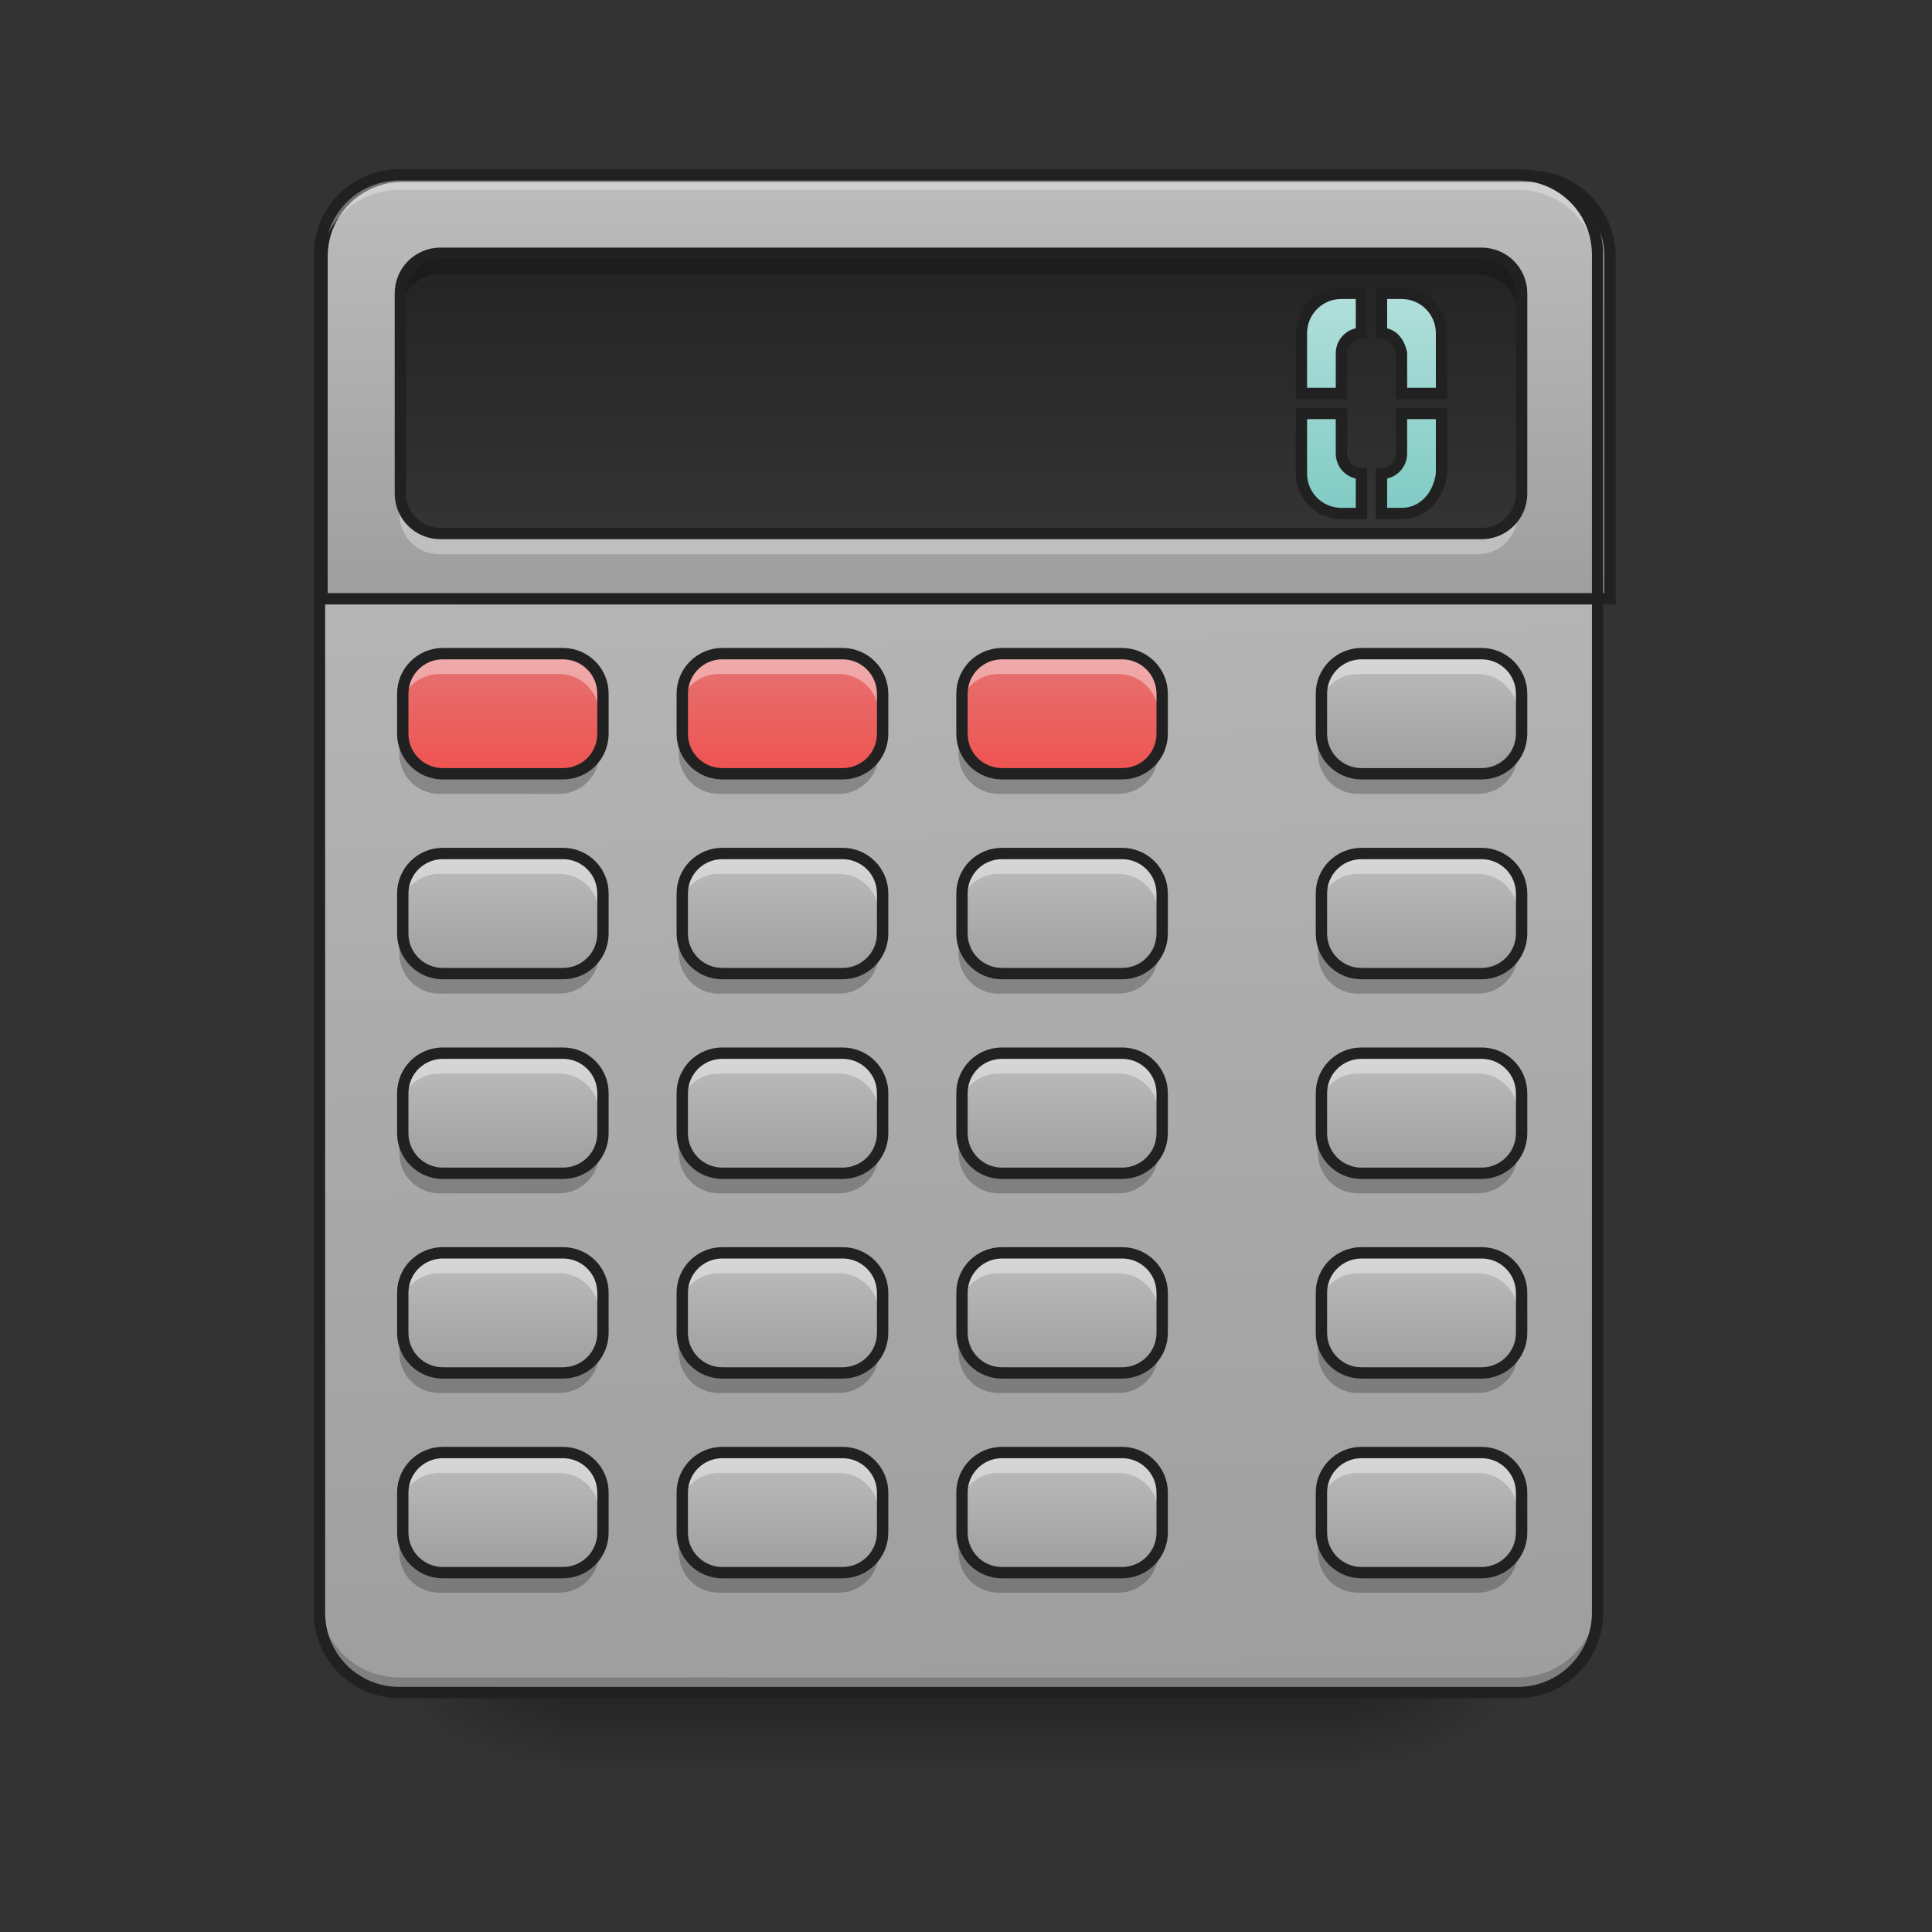 <?xml version="1.0" encoding="UTF-8"?>
<svg xmlns="http://www.w3.org/2000/svg" xmlns:xlink="http://www.w3.org/1999/xlink" width="48px" height="48px" viewBox="0 0 48 48" version="1.1">
<rect x="0" y="0" width="48" height="48" fill="#333333" stroke="none"/>
<defs>
<linearGradient id="linear0" gradientUnits="userSpaceOnUse" x1="254" y1="233.5" x2="254" y2="254.667" gradientTransform="matrix(0.094,0,0,0.094,-0,20.158)">
<stop offset="0" style="stop-color:rgb(0%,0%,0%);stop-opacity:0.275;"/>
<stop offset="1" style="stop-color:rgb(0%,0%,0%);stop-opacity:0;"/>
</linearGradient>
<radialGradient id="radial0" gradientUnits="userSpaceOnUse" cx="450.909" cy="189.579" fx="450.909" fy="189.579" r="21.167" gradientTransform="matrix(0,-0.117,-0.211,-0,73.235,95.393)">
<stop offset="0" style="stop-color:rgb(0%,0%,0%);stop-opacity:0.314;"/>
<stop offset="0.222" style="stop-color:rgb(0%,0%,0%);stop-opacity:0.275;"/>
<stop offset="1" style="stop-color:rgb(0%,0%,0%);stop-opacity:0;"/>
</radialGradient>
<radialGradient id="radial1" gradientUnits="userSpaceOnUse" cx="450.909" cy="189.579" fx="450.909" fy="189.579" r="21.167" gradientTransform="matrix(-0,0.117,0.211,0,-25.605,-11.291)">
<stop offset="0" style="stop-color:rgb(0%,0%,0%);stop-opacity:0.314;"/>
<stop offset="0.222" style="stop-color:rgb(0%,0%,0%);stop-opacity:0.275;"/>
<stop offset="1" style="stop-color:rgb(0%,0%,0%);stop-opacity:0;"/>
</radialGradient>
<radialGradient id="radial2" gradientUnits="userSpaceOnUse" cx="450.909" cy="189.579" fx="450.909" fy="189.579" r="21.167" gradientTransform="matrix(-0,-0.117,0.211,-0,-25.605,95.393)">
<stop offset="0" style="stop-color:rgb(0%,0%,0%);stop-opacity:0.314;"/>
<stop offset="0.222" style="stop-color:rgb(0%,0%,0%);stop-opacity:0.275;"/>
<stop offset="1" style="stop-color:rgb(0%,0%,0%);stop-opacity:0;"/>
</radialGradient>
<radialGradient id="radial3" gradientUnits="userSpaceOnUse" cx="450.909" cy="189.579" fx="450.909" fy="189.579" r="21.167" gradientTransform="matrix(0,0.117,-0.211,0,73.235,-11.291)">
<stop offset="0" style="stop-color:rgb(0%,0%,0%);stop-opacity:0.314;"/>
<stop offset="0.222" style="stop-color:rgb(0%,0%,0%);stop-opacity:0.275;"/>
<stop offset="1" style="stop-color:rgb(0%,0%,0%);stop-opacity:0;"/>
</radialGradient>
<linearGradient id="linear1" gradientUnits="userSpaceOnUse" x1="306.917" y1="-25.792" x2="305.955" y2="-141.415" gradientTransform="matrix(0.113,0,0,0.326,-8.781,50.462)">
<stop offset="0" style="stop-color:rgb(61.961%,61.961%,61.961%);stop-opacity:1;"/>
<stop offset="1" style="stop-color:rgb(74.118%,74.118%,74.118%);stop-opacity:1;"/>
</linearGradient>
<linearGradient id="linear2" gradientUnits="userSpaceOnUse" x1="305.955" y1="-109.466" x2="305.955" y2="-141.415" gradientTransform="matrix(4.556,0,0,13.146,-353.973,2034.18)">
<stop offset="0" style="stop-color:rgb(61.961%,61.961%,61.961%);stop-opacity:1;"/>
<stop offset="1" style="stop-color:rgb(74.118%,74.118%,74.118%);stop-opacity:1;"/>
</linearGradient>
<linearGradient id="linear3" gradientUnits="userSpaceOnUse" x1="201.083" y1="-147.5" x2="201.083" y2="-73.417" gradientTransform="matrix(0.094,0,0,0.094,0,20.158)">
<stop offset="0" style="stop-color:rgb(25.882%,25.882%,25.882%);stop-opacity:1;"/>
<stop offset="1" style="stop-color:rgb(38.039%,38.039%,38.039%);stop-opacity:1;"/>
</linearGradient>
<linearGradient id="linear4" gradientUnits="userSpaceOnUse" x1="1380" y1="495.118" x2="1380" y2="275.118" gradientTransform="matrix(0.265,0,0,0.265,0,-209.708)">
<stop offset="0" style="stop-color:rgb(50.196%,79.608%,76.863%);stop-opacity:1;"/>
<stop offset="1" style="stop-color:rgb(69.804%,87.451%,85.882%);stop-opacity:1;"/>
</linearGradient>
<linearGradient id="linear5" gradientUnits="userSpaceOnUse" x1="116.417" y1="-41.667" x2="116.417" y2="-9.917" gradientTransform="matrix(0.094,0,0,-0.094,22.822,15.322)">
<stop offset="0" style="stop-color:rgb(61.961%,61.961%,61.961%);stop-opacity:1;"/>
<stop offset="1" style="stop-color:rgb(74.118%,74.118%,74.118%);stop-opacity:1;"/>
</linearGradient>
<linearGradient id="linear6" gradientUnits="userSpaceOnUse" x1="116.417" y1="-41.667" x2="116.417" y2="-9.917" gradientTransform="matrix(0.094,0,0,-0.094,22.822,20.283)">
<stop offset="0" style="stop-color:rgb(61.961%,61.961%,61.961%);stop-opacity:1;"/>
<stop offset="1" style="stop-color:rgb(74.118%,74.118%,74.118%);stop-opacity:1;"/>
</linearGradient>
<linearGradient id="linear7" gradientUnits="userSpaceOnUse" x1="116.417" y1="-41.667" x2="116.417" y2="-9.917" gradientTransform="matrix(0.094,0,0,-0.094,22.822,25.245)">
<stop offset="0" style="stop-color:rgb(61.961%,61.961%,61.961%);stop-opacity:1;"/>
<stop offset="1" style="stop-color:rgb(74.118%,74.118%,74.118%);stop-opacity:1;"/>
</linearGradient>
<linearGradient id="linear8" gradientUnits="userSpaceOnUse" x1="116.417" y1="-41.667" x2="116.417" y2="-9.917" gradientTransform="matrix(0.094,0,0,-0.094,22.822,30.206)">
<stop offset="0" style="stop-color:rgb(61.961%,61.961%,61.961%);stop-opacity:1;"/>
<stop offset="1" style="stop-color:rgb(74.118%,74.118%,74.118%);stop-opacity:1;"/>
</linearGradient>
<linearGradient id="linear9" gradientUnits="userSpaceOnUse" x1="116.417" y1="-41.667" x2="116.417" y2="-9.917" gradientTransform="matrix(0.094,0,0,-0.094,22.822,35.167)">
<stop offset="0" style="stop-color:rgb(61.961%,61.961%,61.961%);stop-opacity:1;"/>
<stop offset="1" style="stop-color:rgb(74.118%,74.118%,74.118%);stop-opacity:1;"/>
</linearGradient>
<linearGradient id="linear10" gradientUnits="userSpaceOnUse" x1="116.417" y1="-41.667" x2="116.417" y2="-9.917" gradientTransform="matrix(0.094,0,0,-0.094,13.892,20.283)">
<stop offset="0" style="stop-color:rgb(61.961%,61.961%,61.961%);stop-opacity:1;"/>
<stop offset="1" style="stop-color:rgb(74.118%,74.118%,74.118%);stop-opacity:1;"/>
</linearGradient>
<linearGradient id="linear11" gradientUnits="userSpaceOnUse" x1="116.417" y1="-41.667" x2="116.417" y2="-9.917" gradientTransform="matrix(0.094,0,0,-0.094,13.892,25.245)">
<stop offset="0" style="stop-color:rgb(61.961%,61.961%,61.961%);stop-opacity:1;"/>
<stop offset="1" style="stop-color:rgb(74.118%,74.118%,74.118%);stop-opacity:1;"/>
</linearGradient>
<linearGradient id="linear12" gradientUnits="userSpaceOnUse" x1="116.417" y1="-41.667" x2="116.417" y2="-9.917" gradientTransform="matrix(0.094,0,0,-0.094,13.892,30.206)">
<stop offset="0" style="stop-color:rgb(61.961%,61.961%,61.961%);stop-opacity:1;"/>
<stop offset="1" style="stop-color:rgb(74.118%,74.118%,74.118%);stop-opacity:1;"/>
</linearGradient>
<linearGradient id="linear13" gradientUnits="userSpaceOnUse" x1="116.417" y1="-41.667" x2="116.417" y2="-9.917" gradientTransform="matrix(0.094,0,0,-0.094,13.892,35.167)">
<stop offset="0" style="stop-color:rgb(61.961%,61.961%,61.961%);stop-opacity:1;"/>
<stop offset="1" style="stop-color:rgb(74.118%,74.118%,74.118%);stop-opacity:1;"/>
</linearGradient>
<linearGradient id="linear14" gradientUnits="userSpaceOnUse" x1="116.417" y1="-41.667" x2="116.417" y2="-9.917" gradientTransform="matrix(0.094,0,0,-0.094,6.946,20.283)">
<stop offset="0" style="stop-color:rgb(61.961%,61.961%,61.961%);stop-opacity:1;"/>
<stop offset="1" style="stop-color:rgb(74.118%,74.118%,74.118%);stop-opacity:1;"/>
</linearGradient>
<linearGradient id="linear15" gradientUnits="userSpaceOnUse" x1="116.417" y1="-41.667" x2="116.417" y2="-9.917" gradientTransform="matrix(0.094,0,0,-0.094,6.946,25.245)">
<stop offset="0" style="stop-color:rgb(61.961%,61.961%,61.961%);stop-opacity:1;"/>
<stop offset="1" style="stop-color:rgb(74.118%,74.118%,74.118%);stop-opacity:1;"/>
</linearGradient>
<linearGradient id="linear16" gradientUnits="userSpaceOnUse" x1="116.417" y1="-41.667" x2="116.417" y2="-9.917" gradientTransform="matrix(0.094,0,0,-0.094,6.946,30.206)">
<stop offset="0" style="stop-color:rgb(61.961%,61.961%,61.961%);stop-opacity:1;"/>
<stop offset="1" style="stop-color:rgb(74.118%,74.118%,74.118%);stop-opacity:1;"/>
</linearGradient>
<linearGradient id="linear17" gradientUnits="userSpaceOnUse" x1="116.417" y1="-41.667" x2="116.417" y2="-9.917" gradientTransform="matrix(0.094,0,0,-0.094,6.946,35.167)">
<stop offset="0" style="stop-color:rgb(61.961%,61.961%,61.961%);stop-opacity:1;"/>
<stop offset="1" style="stop-color:rgb(74.118%,74.118%,74.118%);stop-opacity:1;"/>
</linearGradient>
<linearGradient id="linear18" gradientUnits="userSpaceOnUse" x1="116.417" y1="-41.667" x2="116.417" y2="-9.917" gradientTransform="matrix(0.094,0,0,-0.094,0,20.283)">
<stop offset="0" style="stop-color:rgb(61.961%,61.961%,61.961%);stop-opacity:1;"/>
<stop offset="1" style="stop-color:rgb(74.118%,74.118%,74.118%);stop-opacity:1;"/>
</linearGradient>
<linearGradient id="linear19" gradientUnits="userSpaceOnUse" x1="116.417" y1="-41.667" x2="116.417" y2="-9.917" gradientTransform="matrix(0.094,0,0,-0.094,0,25.245)">
<stop offset="0" style="stop-color:rgb(61.961%,61.961%,61.961%);stop-opacity:1;"/>
<stop offset="1" style="stop-color:rgb(74.118%,74.118%,74.118%);stop-opacity:1;"/>
</linearGradient>
<linearGradient id="linear20" gradientUnits="userSpaceOnUse" x1="116.417" y1="-41.667" x2="116.417" y2="-9.917" gradientTransform="matrix(0.094,0,0,-0.094,0,30.206)">
<stop offset="0" style="stop-color:rgb(61.961%,61.961%,61.961%);stop-opacity:1;"/>
<stop offset="1" style="stop-color:rgb(74.118%,74.118%,74.118%);stop-opacity:1;"/>
</linearGradient>
<linearGradient id="linear21" gradientUnits="userSpaceOnUse" x1="116.417" y1="-41.667" x2="116.417" y2="-9.917" gradientTransform="matrix(0.094,0,0,-0.094,0,35.167)">
<stop offset="0" style="stop-color:rgb(61.961%,61.961%,61.961%);stop-opacity:1;"/>
<stop offset="1" style="stop-color:rgb(74.118%,74.118%,74.118%);stop-opacity:1;"/>
</linearGradient>
<linearGradient id="linear22" gradientUnits="userSpaceOnUse" x1="116.417" y1="-41.667" x2="116.417" y2="-9.917" gradientTransform="matrix(0.094,0,0,-0.094,13.892,15.322)">
<stop offset="0" style="stop-color:rgb(93.725%,32.549%,31.373%);stop-opacity:1;"/>
<stop offset="1" style="stop-color:rgb(89.804%,45.098%,45.098%);stop-opacity:1;"/>
</linearGradient>
<linearGradient id="linear23" gradientUnits="userSpaceOnUse" x1="116.417" y1="-41.667" x2="116.417" y2="-9.917" gradientTransform="matrix(0.094,0,0,-0.094,6.946,15.322)">
<stop offset="0" style="stop-color:rgb(93.725%,32.549%,31.373%);stop-opacity:1;"/>
<stop offset="1" style="stop-color:rgb(89.804%,45.098%,45.098%);stop-opacity:1;"/>
</linearGradient>
<linearGradient id="linear24" gradientUnits="userSpaceOnUse" x1="116.417" y1="-41.667" x2="116.417" y2="-9.917" gradientTransform="matrix(0.094,0,0,-0.094,0,15.322)">
<stop offset="0" style="stop-color:rgb(93.725%,32.549%,31.373%);stop-opacity:1;"/>
<stop offset="1" style="stop-color:rgb(89.804%,45.098%,45.098%);stop-opacity:1;"/>
</linearGradient>
</defs>
<g id="surface1">
<path style=" stroke:none;fill-rule:nonzero;fill:url(#linear0);" d="M 13.891 42.051 L 33.738 42.051 L 33.738 44.035 L 13.891 44.035 Z M 13.891 42.051 "/>
<path style=" stroke:none;fill-rule:nonzero;fill:url(#radial0);" d="M 33.738 42.051 L 37.707 42.051 L 37.707 40.066 L 33.738 40.066 Z M 33.738 42.051 "/>
<path style=" stroke:none;fill-rule:nonzero;fill:url(#radial1);" d="M 13.891 42.051 L 9.922 42.051 L 9.922 44.035 L 13.891 44.035 Z M 13.891 42.051 "/>
<path style=" stroke:none;fill-rule:nonzero;fill:url(#radial2);" d="M 13.891 42.051 L 9.922 42.051 L 9.922 40.066 L 13.891 40.066 Z M 13.891 42.051 "/>
<path style=" stroke:none;fill-rule:nonzero;fill:url(#radial3);" d="M 33.738 42.051 L 37.707 42.051 L 37.707 44.035 L 33.738 44.035 Z M 33.738 42.051 "/>
<path style=" stroke:none;fill-rule:nonzero;fill:url(#linear1);" d="M 9.922 4.344 L 37.707 4.344 C 38.805 4.344 39.691 5.234 39.691 6.328 L 39.691 40.066 C 39.691 41.164 38.805 42.051 37.707 42.051 L 9.922 42.051 C 8.828 42.051 7.938 41.164 7.938 40.066 L 7.938 6.328 C 7.938 5.234 8.828 4.344 9.922 4.344 Z M 9.922 4.344 "/>
<path style=" stroke:none;fill-rule:nonzero;fill:rgb(0%,0%,0%);fill-opacity:0.196;" d="M 9.922 41.926 C 8.824 41.926 7.938 41.039 7.938 39.941 L 7.938 39.691 C 7.938 40.789 8.824 41.676 9.922 41.676 L 37.707 41.676 C 38.805 41.676 39.691 40.789 39.691 39.691 L 39.691 39.941 C 39.691 41.039 38.805 41.926 37.707 41.926 Z M 9.922 41.926 "/>
<path style="fill-rule:nonzero;fill:url(#linear2);stroke-width:11.339;stroke-linecap:round;stroke-linejoin:miter;stroke:rgb(12.941%,12.941%,12.941%);stroke-opacity:1;stroke-miterlimit:4;" d="M 399.962 175.101 C 355.714 175.101 319.969 210.846 319.969 255.094 L 319.969 595.061 L 1600.005 595.061 L 1600.005 255.094 C 1600.005 210.846 1564.26 175.101 1520.012 175.101 Z M 399.962 175.101 " transform="matrix(0.025,0,0,0.025,0,0)"/>
<path style=" stroke:none;fill-rule:nonzero;fill:rgb(94.118%,94.118%,94.118%);fill-opacity:0.392;" d="M 9.922 4.469 C 8.824 4.469 7.938 5.352 7.938 6.453 L 7.938 6.699 C 7.938 5.602 8.824 4.715 9.922 4.715 L 37.707 4.715 C 38.805 4.715 39.691 5.602 39.691 6.699 L 39.691 6.453 C 39.691 5.352 38.805 4.469 37.707 4.469 Z M 9.922 4.469 "/>
<path style=" stroke:none;fill-rule:nonzero;fill:url(#linear3);" d="M 10.914 6.328 L 36.715 6.328 C 37.262 6.328 37.707 6.773 37.707 7.32 L 37.707 12.281 C 37.707 12.832 37.262 13.273 36.715 13.273 L 10.914 13.273 C 10.367 13.273 9.922 12.832 9.922 12.281 L 9.922 7.32 C 9.922 6.773 10.367 6.328 10.914 6.328 Z M 10.914 6.328 "/>
<path style=" stroke:none;fill-rule:nonzero;fill:rgb(0%,0%,0%);fill-opacity:0.468;" d="M 10.914 6.328 L 36.715 6.328 C 37.262 6.328 37.707 6.773 37.707 7.32 L 37.707 12.281 C 37.707 12.832 37.262 13.273 36.715 13.273 L 10.914 13.273 C 10.367 13.273 9.922 12.832 9.922 12.281 L 9.922 7.32 C 9.922 6.773 10.367 6.328 10.914 6.328 Z M 10.914 6.328 "/>
<path style="fill-rule:nonzero;fill:url(#linear4);stroke-width:3;stroke-linecap:round;stroke-linejoin:miter;stroke:rgb(12.941%,12.941%,12.941%);stroke-opacity:1;stroke-miterlimit:4;" d="M 354.549 -136.924 C 348.675 -136.924 343.967 -132.216 343.967 -126.342 L 343.967 -110.468 L 354.549 -110.468 L 354.549 -121.051 C 354.549 -123.967 356.883 -126.342 359.841 -126.342 L 359.841 -136.924 Z M 365.132 -136.924 L 365.132 -126.342 C 368.048 -126.342 369.881 -123.925 370.423 -121.051 L 370.423 -110.468 L 381.005 -110.468 L 381.005 -126.342 C 381.005 -132.216 376.297 -136.924 370.423 -136.924 Z M 343.967 -105.177 L 343.967 -89.304 C 343.967 -83.429 348.675 -78.721 354.549 -78.721 L 359.841 -78.721 L 359.841 -89.304 C 356.883 -89.304 354.549 -91.637 354.549 -94.595 L 354.549 -105.177 Z M 370.423 -105.177 L 370.423 -94.595 C 370.423 -91.637 368.048 -89.304 365.132 -89.304 L 365.132 -78.721 L 370.423 -78.721 C 376.297 -78.721 380.297 -83.471 381.005 -89.304 L 381.005 -105.177 Z M 370.423 -105.177 " transform="matrix(0.094,0,0,0.094,0,20.158)"/>
<path style=" stroke:none;fill-rule:nonzero;fill:rgb(12.941%,12.941%,12.941%);fill-opacity:1;" d="M 9.922 4.203 C 8.746 4.203 7.797 5.152 7.797 6.328 L 7.797 40.066 C 7.797 41.242 8.746 42.191 9.922 42.191 L 37.707 42.191 C 38.883 42.191 39.832 41.242 39.832 40.066 L 39.832 6.328 C 39.832 5.152 38.883 4.203 37.707 4.203 Z M 9.922 4.484 L 37.707 4.484 C 38.73 4.484 39.551 5.305 39.551 6.328 L 39.551 40.066 C 39.551 41.09 38.73 41.91 37.707 41.91 L 9.922 41.91 C 8.898 41.91 8.078 41.09 8.078 40.066 L 8.078 6.328 C 8.078 5.305 8.898 4.484 9.922 4.484 Z M 9.922 4.484 "/>
<path style=" stroke:none;fill-rule:nonzero;fill:url(#linear5);" d="M 33.738 19.227 L 36.715 19.227 C 37.262 19.227 37.707 18.785 37.707 18.234 L 37.707 17.242 C 37.707 16.695 37.262 16.25 36.715 16.25 L 33.738 16.25 C 33.191 16.25 32.746 16.695 32.746 17.242 L 32.746 18.234 C 32.746 18.785 33.191 19.227 33.738 19.227 Z M 33.738 19.227 "/>
<path style=" stroke:none;fill-rule:nonzero;fill:rgb(100%,100%,100%);fill-opacity:0.392;" d="M 33.738 16.25 C 33.188 16.25 32.746 16.695 32.746 17.242 L 32.746 17.738 C 32.746 17.191 33.188 16.746 33.738 16.746 L 36.715 16.746 C 37.266 16.746 37.707 17.191 37.707 17.738 L 37.707 17.242 C 37.707 16.695 37.266 16.25 36.715 16.25 Z M 33.738 16.25 "/>
<path style=" stroke:none;fill-rule:nonzero;fill:rgb(0%,0%,0%);fill-opacity:0.235;" d="M 33.738 19.723 C 33.188 19.723 32.746 19.281 32.746 18.73 L 32.746 18.234 C 32.746 18.785 33.188 19.227 33.738 19.227 L 36.715 19.227 C 37.266 19.227 37.707 18.785 37.707 18.234 L 37.707 18.73 C 37.707 19.281 37.266 19.723 36.715 19.723 Z M 33.738 19.723 "/>
<path style="fill:none;stroke-width:3;stroke-linecap:round;stroke-linejoin:miter;stroke:rgb(12.941%,12.941%,12.941%);stroke-opacity:1;stroke-miterlimit:4;" d="M 359.841 9.936 L 391.588 9.936 C 397.42 9.936 402.17 14.644 402.17 20.519 L 402.17 31.101 C 402.17 36.934 397.42 41.683 391.588 41.683 L 359.841 41.683 C 354.008 41.683 349.258 36.934 349.258 31.101 L 349.258 20.519 C 349.258 14.644 354.008 9.936 359.841 9.936 Z M 359.841 9.936 " transform="matrix(0.094,0,0,-0.094,0,20.158)"/>
<path style=" stroke:none;fill-rule:nonzero;fill:url(#linear6);" d="M 33.738 24.191 L 36.715 24.191 C 37.262 24.191 37.707 23.746 37.707 23.199 L 37.707 22.207 C 37.707 21.656 37.262 21.215 36.715 21.215 L 33.738 21.215 C 33.191 21.215 32.746 21.656 32.746 22.207 L 32.746 23.199 C 32.746 23.746 33.191 24.191 33.738 24.191 Z M 33.738 24.191 "/>
<path style=" stroke:none;fill-rule:nonzero;fill:rgb(100%,100%,100%);fill-opacity:0.392;" d="M 33.738 21.215 C 33.188 21.215 32.746 21.656 32.746 22.207 L 32.746 22.703 C 32.746 22.152 33.188 21.711 33.738 21.711 L 36.715 21.711 C 37.266 21.711 37.707 22.152 37.707 22.703 L 37.707 22.207 C 37.707 21.656 37.266 21.215 36.715 21.215 Z M 33.738 21.215 "/>
<path style=" stroke:none;fill-rule:nonzero;fill:rgb(0%,0%,0%);fill-opacity:0.235;" d="M 33.738 24.688 C 33.188 24.688 32.746 24.242 32.746 23.695 L 32.746 23.199 C 32.746 23.746 33.188 24.191 33.738 24.191 L 36.715 24.191 C 37.266 24.191 37.707 23.746 37.707 23.199 L 37.707 23.695 C 37.707 24.242 37.266 24.688 36.715 24.688 Z M 33.738 24.688 "/>
<path style="fill:none;stroke-width:3;stroke-linecap:round;stroke-linejoin:miter;stroke:rgb(12.941%,12.941%,12.941%);stroke-opacity:1;stroke-miterlimit:4;" d="M 359.841 9.9 L 391.588 9.9 C 397.42 9.9 402.17 14.649 402.17 20.482 L 402.17 31.064 C 402.17 36.939 397.42 41.647 391.588 41.647 L 359.841 41.647 C 354.008 41.647 349.258 36.939 349.258 31.064 L 349.258 20.482 C 349.258 14.649 354.008 9.9 359.841 9.9 Z M 359.841 9.9 " transform="matrix(0.094,0,0,-0.094,0,25.12)"/>
<path style=" stroke:none;fill-rule:nonzero;fill:url(#linear7);" d="M 33.738 29.152 L 36.715 29.152 C 37.262 29.152 37.707 28.707 37.707 28.16 L 37.707 27.168 C 37.707 26.617 37.262 26.176 36.715 26.176 L 33.738 26.176 C 33.191 26.176 32.746 26.617 32.746 27.168 L 32.746 28.16 C 32.746 28.707 33.191 29.152 33.738 29.152 Z M 33.738 29.152 "/>
<path style=" stroke:none;fill-rule:nonzero;fill:rgb(100%,100%,100%);fill-opacity:0.392;" d="M 33.738 26.176 C 33.188 26.176 32.746 26.617 32.746 27.168 L 32.746 27.664 C 32.746 27.113 33.188 26.672 33.738 26.672 L 36.715 26.672 C 37.266 26.672 37.707 27.113 37.707 27.664 L 37.707 27.168 C 37.707 26.617 37.266 26.176 36.715 26.176 Z M 33.738 26.176 "/>
<path style=" stroke:none;fill-rule:nonzero;fill:rgb(0%,0%,0%);fill-opacity:0.235;" d="M 33.738 29.648 C 33.188 29.648 32.746 29.203 32.746 28.656 L 32.746 28.16 C 32.746 28.707 33.188 29.152 33.738 29.152 L 36.715 29.152 C 37.266 29.152 37.707 28.707 37.707 28.16 L 37.707 28.656 C 37.707 29.203 37.266 29.648 36.715 29.648 Z M 33.738 29.648 "/>
<path style="fill:none;stroke-width:3;stroke-linecap:round;stroke-linejoin:miter;stroke:rgb(12.941%,12.941%,12.941%);stroke-opacity:1;stroke-miterlimit:4;" d="M 359.841 9.905 L 391.588 9.905 C 397.42 9.905 402.17 14.654 402.17 20.487 L 402.17 31.07 C 402.17 36.944 397.42 41.652 391.588 41.652 L 359.841 41.652 C 354.008 41.652 349.258 36.944 349.258 31.07 L 349.258 20.487 C 349.258 14.654 354.008 9.905 359.841 9.905 Z M 359.841 9.905 " transform="matrix(0.094,0,0,-0.094,0,30.081)"/>
<path style=" stroke:none;fill-rule:nonzero;fill:url(#linear8);" d="M 33.738 34.113 L 36.715 34.113 C 37.262 34.113 37.707 33.668 37.707 33.121 L 37.707 32.129 C 37.707 31.578 37.262 31.137 36.715 31.137 L 33.738 31.137 C 33.191 31.137 32.746 31.578 32.746 32.129 L 32.746 33.121 C 32.746 33.668 33.191 34.113 33.738 34.113 Z M 33.738 34.113 "/>
<path style=" stroke:none;fill-rule:nonzero;fill:rgb(100%,100%,100%);fill-opacity:0.392;" d="M 33.738 31.137 C 33.188 31.137 32.746 31.578 32.746 32.129 L 32.746 32.625 C 32.746 32.074 33.188 31.633 33.738 31.633 L 36.715 31.633 C 37.266 31.633 37.707 32.074 37.707 32.625 L 37.707 32.129 C 37.707 31.578 37.266 31.137 36.715 31.137 Z M 33.738 31.137 "/>
<path style=" stroke:none;fill-rule:nonzero;fill:rgb(0%,0%,0%);fill-opacity:0.235;" d="M 33.738 34.609 C 33.188 34.609 32.746 34.168 32.746 33.617 L 32.746 33.121 C 32.746 33.672 33.188 34.113 33.738 34.113 L 36.715 34.113 C 37.266 34.113 37.707 33.672 37.707 33.121 L 37.707 33.617 C 37.707 34.168 37.266 34.609 36.715 34.609 Z M 33.738 34.609 "/>
<path style="fill:none;stroke-width:3;stroke-linecap:round;stroke-linejoin:miter;stroke:rgb(12.941%,12.941%,12.941%);stroke-opacity:1;stroke-miterlimit:4;" d="M 359.841 9.91 L 391.588 9.91 C 397.42 9.91 402.17 14.66 402.17 20.492 L 402.17 31.075 C 402.17 36.949 397.42 41.657 391.588 41.657 L 359.841 41.657 C 354.008 41.657 349.258 36.949 349.258 31.075 L 349.258 20.492 C 349.258 14.66 354.008 9.91 359.841 9.91 Z M 359.841 9.91 " transform="matrix(0.094,0,0,-0.094,0,35.042)"/>
<path style=" stroke:none;fill-rule:nonzero;fill:url(#linear9);" d="M 33.738 39.074 L 36.715 39.074 C 37.262 39.074 37.707 38.629 37.707 38.082 L 37.707 37.09 C 37.707 36.543 37.262 36.098 36.715 36.098 L 33.738 36.098 C 33.191 36.098 32.746 36.543 32.746 37.09 L 32.746 38.082 C 32.746 38.629 33.191 39.074 33.738 39.074 Z M 33.738 39.074 "/>
<path style=" stroke:none;fill-rule:nonzero;fill:rgb(100%,100%,100%);fill-opacity:0.392;" d="M 33.738 36.098 C 33.188 36.098 32.746 36.539 32.746 37.09 L 32.746 37.586 C 32.746 37.035 33.188 36.594 33.738 36.594 L 36.715 36.594 C 37.266 36.594 37.707 37.035 37.707 37.586 L 37.707 37.09 C 37.707 36.539 37.266 36.098 36.715 36.098 Z M 33.738 36.098 "/>
<path style=" stroke:none;fill-rule:nonzero;fill:rgb(0%,0%,0%);fill-opacity:0.235;" d="M 33.738 39.57 C 33.188 39.57 32.746 39.129 32.746 38.578 L 32.746 38.082 C 32.746 38.633 33.188 39.074 33.738 39.074 L 36.715 39.074 C 37.266 39.074 37.707 38.633 37.707 38.082 L 37.707 38.578 C 37.707 39.129 37.266 39.57 36.715 39.57 Z M 33.738 39.57 "/>
<path style="fill:none;stroke-width:3;stroke-linecap:round;stroke-linejoin:miter;stroke:rgb(12.941%,12.941%,12.941%);stroke-opacity:1;stroke-miterlimit:4;" d="M 359.841 9.915 L 391.588 9.915 C 397.42 9.915 402.17 14.665 402.17 20.497 L 402.17 31.08 C 402.17 36.912 397.42 41.662 391.588 41.662 L 359.841 41.662 C 354.008 41.662 349.258 36.912 349.258 31.08 L 349.258 20.497 C 349.258 14.665 354.008 9.915 359.841 9.915 Z M 359.841 9.915 " transform="matrix(0.094,0,0,-0.094,0,40.004)"/>
<path style=" stroke:none;fill-rule:nonzero;fill:url(#linear10);" d="M 24.809 24.191 L 27.785 24.191 C 28.332 24.191 28.777 23.746 28.777 23.199 L 28.777 22.207 C 28.777 21.656 28.332 21.215 27.785 21.215 L 24.809 21.215 C 24.258 21.215 23.816 21.656 23.816 22.207 L 23.816 23.199 C 23.816 23.746 24.258 24.191 24.809 24.191 Z M 24.809 24.191 "/>
<path style=" stroke:none;fill-rule:nonzero;fill:rgb(100%,100%,100%);fill-opacity:0.392;" d="M 24.809 21.215 C 24.258 21.215 23.816 21.656 23.816 22.207 L 23.816 22.703 C 23.816 22.152 24.258 21.711 24.809 21.711 L 27.785 21.711 C 28.332 21.711 28.777 22.152 28.777 22.703 L 28.777 22.207 C 28.777 21.656 28.332 21.215 27.785 21.215 Z M 24.809 21.215 "/>
<path style=" stroke:none;fill-rule:nonzero;fill:rgb(0%,0%,0%);fill-opacity:0.235;" d="M 24.809 24.688 C 24.258 24.688 23.816 24.242 23.816 23.695 L 23.816 23.199 C 23.816 23.746 24.258 24.191 24.809 24.191 L 27.785 24.191 C 28.332 24.191 28.777 23.746 28.777 23.199 L 28.777 23.695 C 28.777 24.242 28.332 24.688 27.785 24.688 Z M 24.809 24.688 "/>
<path style="fill:none;stroke-width:3;stroke-linecap:round;stroke-linejoin:miter;stroke:rgb(12.941%,12.941%,12.941%);stroke-opacity:1;stroke-miterlimit:4;" d="M 359.85 9.9 L 391.597 9.9 C 397.429 9.9 402.179 14.649 402.179 20.482 L 402.179 31.064 C 402.179 36.939 397.429 41.647 391.597 41.647 L 359.85 41.647 C 353.975 41.647 349.267 36.939 349.267 31.064 L 349.267 20.482 C 349.267 14.649 353.975 9.9 359.85 9.9 Z M 359.85 9.9 " transform="matrix(0.094,0,0,-0.094,-8.931,25.12)"/>
<path style=" stroke:none;fill-rule:nonzero;fill:url(#linear11);" d="M 24.809 29.152 L 27.785 29.152 C 28.332 29.152 28.777 28.707 28.777 28.16 L 28.777 27.168 C 28.777 26.617 28.332 26.176 27.785 26.176 L 24.809 26.176 C 24.258 26.176 23.816 26.617 23.816 27.168 L 23.816 28.16 C 23.816 28.707 24.258 29.152 24.809 29.152 Z M 24.809 29.152 "/>
<path style=" stroke:none;fill-rule:nonzero;fill:rgb(100%,100%,100%);fill-opacity:0.392;" d="M 24.809 26.176 C 24.258 26.176 23.816 26.617 23.816 27.168 L 23.816 27.664 C 23.816 27.113 24.258 26.672 24.809 26.672 L 27.785 26.672 C 28.332 26.672 28.777 27.113 28.777 27.664 L 28.777 27.168 C 28.777 26.617 28.332 26.176 27.785 26.176 Z M 24.809 26.176 "/>
<path style=" stroke:none;fill-rule:nonzero;fill:rgb(0%,0%,0%);fill-opacity:0.235;" d="M 24.809 29.648 C 24.258 29.648 23.816 29.203 23.816 28.656 L 23.816 28.16 C 23.816 28.707 24.258 29.152 24.809 29.152 L 27.785 29.152 C 28.332 29.152 28.777 28.707 28.777 28.16 L 28.777 28.656 C 28.777 29.203 28.332 29.648 27.785 29.648 Z M 24.809 29.648 "/>
<path style="fill:none;stroke-width:3;stroke-linecap:round;stroke-linejoin:miter;stroke:rgb(12.941%,12.941%,12.941%);stroke-opacity:1;stroke-miterlimit:4;" d="M 359.85 9.905 L 391.597 9.905 C 397.429 9.905 402.179 14.654 402.179 20.487 L 402.179 31.07 C 402.179 36.944 397.429 41.652 391.597 41.652 L 359.85 41.652 C 353.975 41.652 349.267 36.944 349.267 31.07 L 349.267 20.487 C 349.267 14.654 353.975 9.905 359.85 9.905 Z M 359.85 9.905 " transform="matrix(0.094,0,0,-0.094,-8.931,30.081)"/>
<path style=" stroke:none;fill-rule:nonzero;fill:url(#linear12);" d="M 24.809 34.113 L 27.785 34.113 C 28.332 34.113 28.777 33.668 28.777 33.121 L 28.777 32.129 C 28.777 31.578 28.332 31.137 27.785 31.137 L 24.809 31.137 C 24.258 31.137 23.816 31.578 23.816 32.129 L 23.816 33.121 C 23.816 33.668 24.258 34.113 24.809 34.113 Z M 24.809 34.113 "/>
<path style=" stroke:none;fill-rule:nonzero;fill:rgb(100%,100%,100%);fill-opacity:0.392;" d="M 24.809 31.137 C 24.258 31.137 23.816 31.578 23.816 32.129 L 23.816 32.625 C 23.816 32.074 24.258 31.633 24.809 31.633 L 27.785 31.633 C 28.332 31.633 28.777 32.074 28.777 32.625 L 28.777 32.129 C 28.777 31.578 28.332 31.137 27.785 31.137 Z M 24.809 31.137 "/>
<path style=" stroke:none;fill-rule:nonzero;fill:rgb(0%,0%,0%);fill-opacity:0.235;" d="M 24.809 34.609 C 24.258 34.609 23.816 34.168 23.816 33.617 L 23.816 33.121 C 23.816 33.672 24.258 34.113 24.809 34.113 L 27.785 34.113 C 28.332 34.113 28.777 33.672 28.777 33.121 L 28.777 33.617 C 28.777 34.168 28.332 34.609 27.785 34.609 Z M 24.809 34.609 "/>
<path style="fill:none;stroke-width:3;stroke-linecap:round;stroke-linejoin:miter;stroke:rgb(12.941%,12.941%,12.941%);stroke-opacity:1;stroke-miterlimit:4;" d="M 359.85 9.91 L 391.597 9.91 C 397.429 9.91 402.179 14.66 402.179 20.492 L 402.179 31.075 C 402.179 36.949 397.429 41.657 391.597 41.657 L 359.85 41.657 C 353.975 41.657 349.267 36.949 349.267 31.075 L 349.267 20.492 C 349.267 14.66 353.975 9.91 359.85 9.91 Z M 359.85 9.91 " transform="matrix(0.094,0,0,-0.094,-8.931,35.042)"/>
<path style=" stroke:none;fill-rule:nonzero;fill:url(#linear13);" d="M 24.809 39.074 L 27.785 39.074 C 28.332 39.074 28.777 38.629 28.777 38.082 L 28.777 37.09 C 28.777 36.543 28.332 36.098 27.785 36.098 L 24.809 36.098 C 24.258 36.098 23.816 36.543 23.816 37.09 L 23.816 38.082 C 23.816 38.629 24.258 39.074 24.809 39.074 Z M 24.809 39.074 "/>
<path style=" stroke:none;fill-rule:nonzero;fill:rgb(100%,100%,100%);fill-opacity:0.392;" d="M 24.809 36.098 C 24.258 36.098 23.816 36.539 23.816 37.09 L 23.816 37.586 C 23.816 37.035 24.258 36.594 24.809 36.594 L 27.785 36.594 C 28.332 36.594 28.777 37.035 28.777 37.586 L 28.777 37.09 C 28.777 36.539 28.332 36.098 27.785 36.098 Z M 24.809 36.098 "/>
<path style=" stroke:none;fill-rule:nonzero;fill:rgb(0%,0%,0%);fill-opacity:0.235;" d="M 24.809 39.57 C 24.258 39.57 23.816 39.129 23.816 38.578 L 23.816 38.082 C 23.816 38.633 24.258 39.074 24.809 39.074 L 27.785 39.074 C 28.332 39.074 28.777 38.633 28.777 38.082 L 28.777 38.578 C 28.777 39.129 28.332 39.57 27.785 39.57 Z M 24.809 39.57 "/>
<path style="fill:none;stroke-width:3;stroke-linecap:round;stroke-linejoin:miter;stroke:rgb(12.941%,12.941%,12.941%);stroke-opacity:1;stroke-miterlimit:4;" d="M 359.85 9.915 L 391.597 9.915 C 397.429 9.915 402.179 14.665 402.179 20.497 L 402.179 31.08 C 402.179 36.912 397.429 41.662 391.597 41.662 L 359.85 41.662 C 353.975 41.662 349.267 36.912 349.267 31.08 L 349.267 20.497 C 349.267 14.665 353.975 9.915 359.85 9.915 Z M 359.85 9.915 " transform="matrix(0.094,0,0,-0.094,-8.931,40.004)"/>
<path style=" stroke:none;fill-rule:nonzero;fill:url(#linear14);" d="M 17.859 24.191 L 20.84 24.191 C 21.387 24.191 21.832 23.746 21.832 23.199 L 21.832 22.207 C 21.832 21.656 21.387 21.215 20.84 21.215 L 17.859 21.215 C 17.312 21.215 16.867 21.656 16.867 22.207 L 16.867 23.199 C 16.867 23.746 17.312 24.191 17.859 24.191 Z M 17.859 24.191 "/>
<path style=" stroke:none;fill-rule:nonzero;fill:rgb(100%,100%,100%);fill-opacity:0.392;" d="M 17.859 21.215 C 17.312 21.215 16.867 21.656 16.867 22.207 L 16.867 22.703 C 16.867 22.152 17.312 21.711 17.859 21.711 L 20.84 21.711 C 21.387 21.711 21.832 22.152 21.832 22.703 L 21.832 22.207 C 21.832 21.656 21.387 21.215 20.84 21.215 Z M 17.859 21.215 "/>
<path style=" stroke:none;fill-rule:nonzero;fill:rgb(0%,0%,0%);fill-opacity:0.235;" d="M 17.859 24.688 C 17.312 24.688 16.867 24.242 16.867 23.695 L 16.867 23.199 C 16.867 23.746 17.312 24.191 17.859 24.191 L 20.84 24.191 C 21.387 24.191 21.832 23.746 21.832 23.199 L 21.832 23.695 C 21.832 24.242 21.387 24.688 20.84 24.688 Z M 17.859 24.688 "/>
<path style="fill:none;stroke-width:3;stroke-linecap:round;stroke-linejoin:miter;stroke:rgb(12.941%,12.941%,12.941%);stroke-opacity:1;stroke-miterlimit:4;" d="M 359.815 9.9 L 391.604 9.9 C 397.437 9.9 402.186 14.649 402.186 20.482 L 402.186 31.064 C 402.186 36.939 397.437 41.647 391.604 41.647 L 359.815 41.647 C 353.982 41.647 349.233 36.939 349.233 31.064 L 349.233 20.482 C 349.233 14.649 353.982 9.9 359.815 9.9 Z M 359.815 9.9 " transform="matrix(0.094,0,0,-0.094,-15.877,25.12)"/>
<path style=" stroke:none;fill-rule:nonzero;fill:url(#linear15);" d="M 17.859 29.152 L 20.84 29.152 C 21.387 29.152 21.832 28.707 21.832 28.16 L 21.832 27.168 C 21.832 26.617 21.387 26.176 20.84 26.176 L 17.859 26.176 C 17.312 26.176 16.867 26.617 16.867 27.168 L 16.867 28.16 C 16.867 28.707 17.312 29.152 17.859 29.152 Z M 17.859 29.152 "/>
<path style=" stroke:none;fill-rule:nonzero;fill:rgb(100%,100%,100%);fill-opacity:0.392;" d="M 17.859 26.176 C 17.312 26.176 16.867 26.617 16.867 27.168 L 16.867 27.664 C 16.867 27.113 17.312 26.672 17.859 26.672 L 20.84 26.672 C 21.387 26.672 21.832 27.113 21.832 27.664 L 21.832 27.168 C 21.832 26.617 21.387 26.176 20.84 26.176 Z M 17.859 26.176 "/>
<path style=" stroke:none;fill-rule:nonzero;fill:rgb(0%,0%,0%);fill-opacity:0.235;" d="M 17.859 29.648 C 17.312 29.648 16.867 29.203 16.867 28.656 L 16.867 28.16 C 16.867 28.707 17.312 29.152 17.859 29.152 L 20.84 29.152 C 21.387 29.152 21.832 28.707 21.832 28.16 L 21.832 28.656 C 21.832 29.203 21.387 29.648 20.84 29.648 Z M 17.859 29.648 "/>
<path style="fill:none;stroke-width:3;stroke-linecap:round;stroke-linejoin:miter;stroke:rgb(12.941%,12.941%,12.941%);stroke-opacity:1;stroke-miterlimit:4;" d="M 359.815 9.905 L 391.604 9.905 C 397.437 9.905 402.186 14.654 402.186 20.487 L 402.186 31.07 C 402.186 36.944 397.437 41.652 391.604 41.652 L 359.815 41.652 C 353.982 41.652 349.233 36.944 349.233 31.07 L 349.233 20.487 C 349.233 14.654 353.982 9.905 359.815 9.905 Z M 359.815 9.905 " transform="matrix(0.094,0,0,-0.094,-15.877,30.081)"/>
<path style=" stroke:none;fill-rule:nonzero;fill:url(#linear16);" d="M 17.859 34.113 L 20.84 34.113 C 21.387 34.113 21.832 33.668 21.832 33.121 L 21.832 32.129 C 21.832 31.578 21.387 31.137 20.84 31.137 L 17.859 31.137 C 17.312 31.137 16.867 31.578 16.867 32.129 L 16.867 33.121 C 16.867 33.668 17.312 34.113 17.859 34.113 Z M 17.859 34.113 "/>
<path style=" stroke:none;fill-rule:nonzero;fill:rgb(100%,100%,100%);fill-opacity:0.392;" d="M 17.859 31.137 C 17.312 31.137 16.867 31.578 16.867 32.129 L 16.867 32.625 C 16.867 32.074 17.312 31.633 17.859 31.633 L 20.84 31.633 C 21.387 31.633 21.832 32.074 21.832 32.625 L 21.832 32.129 C 21.832 31.578 21.387 31.137 20.84 31.137 Z M 17.859 31.137 "/>
<path style=" stroke:none;fill-rule:nonzero;fill:rgb(0%,0%,0%);fill-opacity:0.235;" d="M 17.859 34.609 C 17.312 34.609 16.867 34.168 16.867 33.617 L 16.867 33.121 C 16.867 33.672 17.312 34.113 17.859 34.113 L 20.84 34.113 C 21.387 34.113 21.832 33.672 21.832 33.121 L 21.832 33.617 C 21.832 34.168 21.387 34.609 20.84 34.609 Z M 17.859 34.609 "/>
<path style="fill:none;stroke-width:3;stroke-linecap:round;stroke-linejoin:miter;stroke:rgb(12.941%,12.941%,12.941%);stroke-opacity:1;stroke-miterlimit:4;" d="M 359.815 9.91 L 391.604 9.91 C 397.437 9.91 402.186 14.66 402.186 20.492 L 402.186 31.075 C 402.186 36.949 397.437 41.657 391.604 41.657 L 359.815 41.657 C 353.982 41.657 349.233 36.949 349.233 31.075 L 349.233 20.492 C 349.233 14.66 353.982 9.91 359.815 9.91 Z M 359.815 9.91 " transform="matrix(0.094,0,0,-0.094,-15.877,35.042)"/>
<path style=" stroke:none;fill-rule:nonzero;fill:url(#linear17);" d="M 17.859 39.074 L 20.84 39.074 C 21.387 39.074 21.832 38.629 21.832 38.082 L 21.832 37.09 C 21.832 36.543 21.387 36.098 20.84 36.098 L 17.859 36.098 C 17.312 36.098 16.867 36.543 16.867 37.09 L 16.867 38.082 C 16.867 38.629 17.312 39.074 17.859 39.074 Z M 17.859 39.074 "/>
<path style=" stroke:none;fill-rule:nonzero;fill:rgb(100%,100%,100%);fill-opacity:0.392;" d="M 17.859 36.098 C 17.312 36.098 16.867 36.539 16.867 37.09 L 16.867 37.586 C 16.867 37.035 17.312 36.594 17.859 36.594 L 20.84 36.594 C 21.387 36.594 21.832 37.035 21.832 37.586 L 21.832 37.09 C 21.832 36.539 21.387 36.098 20.84 36.098 Z M 17.859 36.098 "/>
<path style=" stroke:none;fill-rule:nonzero;fill:rgb(0%,0%,0%);fill-opacity:0.235;" d="M 17.859 39.57 C 17.312 39.57 16.867 39.129 16.867 38.578 L 16.867 38.082 C 16.867 38.633 17.312 39.074 17.859 39.074 L 20.84 39.074 C 21.387 39.074 21.832 38.633 21.832 38.082 L 21.832 38.578 C 21.832 39.129 21.387 39.57 20.84 39.57 Z M 17.859 39.57 "/>
<path style="fill:none;stroke-width:3;stroke-linecap:round;stroke-linejoin:miter;stroke:rgb(12.941%,12.941%,12.941%);stroke-opacity:1;stroke-miterlimit:4;" d="M 359.815 9.915 L 391.604 9.915 C 397.437 9.915 402.186 14.665 402.186 20.497 L 402.186 31.08 C 402.186 36.912 397.437 41.662 391.604 41.662 L 359.815 41.662 C 353.982 41.662 349.233 36.912 349.233 31.08 L 349.233 20.497 C 349.233 14.665 353.982 9.915 359.815 9.915 Z M 359.815 9.915 " transform="matrix(0.094,0,0,-0.094,-15.877,40.004)"/>
<path style=" stroke:none;fill-rule:nonzero;fill:url(#linear18);" d="M 10.914 24.191 L 13.891 24.191 C 14.441 24.191 14.883 23.746 14.883 23.199 L 14.883 22.207 C 14.883 21.656 14.441 21.215 13.891 21.215 L 10.914 21.215 C 10.367 21.215 9.922 21.656 9.922 22.207 L 9.922 23.199 C 9.922 23.746 10.367 24.191 10.914 24.191 Z M 10.914 24.191 "/>
<path style=" stroke:none;fill-rule:nonzero;fill:rgb(100%,100%,100%);fill-opacity:0.392;" d="M 10.914 21.215 C 10.367 21.215 9.922 21.656 9.922 22.207 L 9.922 22.703 C 9.922 22.152 10.367 21.711 10.914 21.711 L 13.891 21.711 C 14.441 21.711 14.883 22.152 14.883 22.703 L 14.883 22.207 C 14.883 21.656 14.441 21.215 13.891 21.215 Z M 10.914 21.215 "/>
<path style=" stroke:none;fill-rule:nonzero;fill:rgb(0%,0%,0%);fill-opacity:0.235;" d="M 10.914 24.688 C 10.367 24.688 9.922 24.242 9.922 23.695 L 9.922 23.199 C 9.922 23.746 10.367 24.191 10.914 24.191 L 13.891 24.191 C 14.441 24.191 14.883 23.746 14.883 23.199 L 14.883 23.695 C 14.883 24.242 14.441 24.688 13.891 24.688 Z M 10.914 24.688 "/>
<path style="fill:none;stroke-width:3;stroke-linecap:round;stroke-linejoin:miter;stroke:rgb(12.941%,12.941%,12.941%);stroke-opacity:1;stroke-miterlimit:4;" d="M 359.822 9.9 L 391.569 9.9 C 397.444 9.9 402.151 14.649 402.151 20.482 L 402.151 31.064 C 402.151 36.939 397.444 41.647 391.569 41.647 L 359.822 41.647 C 353.989 41.647 349.24 36.939 349.24 31.064 L 349.24 20.482 C 349.24 14.649 353.989 9.9 359.822 9.9 Z M 359.822 9.9 " transform="matrix(0.094,0,0,-0.094,-22.822,25.12)"/>
<path style=" stroke:none;fill-rule:nonzero;fill:url(#linear19);" d="M 10.914 29.152 L 13.891 29.152 C 14.441 29.152 14.883 28.707 14.883 28.16 L 14.883 27.168 C 14.883 26.617 14.441 26.176 13.891 26.176 L 10.914 26.176 C 10.367 26.176 9.922 26.617 9.922 27.168 L 9.922 28.16 C 9.922 28.707 10.367 29.152 10.914 29.152 Z M 10.914 29.152 "/>
<path style=" stroke:none;fill-rule:nonzero;fill:rgb(100%,100%,100%);fill-opacity:0.392;" d="M 10.914 26.176 C 10.367 26.176 9.922 26.617 9.922 27.168 L 9.922 27.664 C 9.922 27.113 10.367 26.672 10.914 26.672 L 13.891 26.672 C 14.441 26.672 14.883 27.113 14.883 27.664 L 14.883 27.168 C 14.883 26.617 14.441 26.176 13.891 26.176 Z M 10.914 26.176 "/>
<path style=" stroke:none;fill-rule:nonzero;fill:rgb(0%,0%,0%);fill-opacity:0.235;" d="M 10.914 29.648 C 10.367 29.648 9.922 29.203 9.922 28.656 L 9.922 28.16 C 9.922 28.707 10.367 29.152 10.914 29.152 L 13.891 29.152 C 14.441 29.152 14.883 28.707 14.883 28.16 L 14.883 28.656 C 14.883 29.203 14.441 29.648 13.891 29.648 Z M 10.914 29.648 "/>
<path style="fill:none;stroke-width:3;stroke-linecap:round;stroke-linejoin:miter;stroke:rgb(12.941%,12.941%,12.941%);stroke-opacity:1;stroke-miterlimit:4;" d="M 359.822 9.905 L 391.569 9.905 C 397.444 9.905 402.151 14.654 402.151 20.487 L 402.151 31.07 C 402.151 36.944 397.444 41.652 391.569 41.652 L 359.822 41.652 C 353.989 41.652 349.24 36.944 349.24 31.07 L 349.24 20.487 C 349.24 14.654 353.989 9.905 359.822 9.905 Z M 359.822 9.905 " transform="matrix(0.094,0,0,-0.094,-22.822,30.081)"/>
<path style=" stroke:none;fill-rule:nonzero;fill:url(#linear20);" d="M 10.914 34.113 L 13.891 34.113 C 14.441 34.113 14.883 33.668 14.883 33.121 L 14.883 32.129 C 14.883 31.578 14.441 31.137 13.891 31.137 L 10.914 31.137 C 10.367 31.137 9.922 31.578 9.922 32.129 L 9.922 33.121 C 9.922 33.668 10.367 34.113 10.914 34.113 Z M 10.914 34.113 "/>
<path style=" stroke:none;fill-rule:nonzero;fill:rgb(100%,100%,100%);fill-opacity:0.392;" d="M 10.914 31.137 C 10.367 31.137 9.922 31.578 9.922 32.129 L 9.922 32.625 C 9.922 32.074 10.367 31.633 10.914 31.633 L 13.891 31.633 C 14.441 31.633 14.883 32.074 14.883 32.625 L 14.883 32.129 C 14.883 31.578 14.441 31.137 13.891 31.137 Z M 10.914 31.137 "/>
<path style=" stroke:none;fill-rule:nonzero;fill:rgb(0%,0%,0%);fill-opacity:0.235;" d="M 10.914 34.609 C 10.367 34.609 9.922 34.168 9.922 33.617 L 9.922 33.121 C 9.922 33.672 10.367 34.113 10.914 34.113 L 13.891 34.113 C 14.441 34.113 14.883 33.672 14.883 33.121 L 14.883 33.617 C 14.883 34.168 14.441 34.609 13.891 34.609 Z M 10.914 34.609 "/>
<path style="fill:none;stroke-width:3;stroke-linecap:round;stroke-linejoin:miter;stroke:rgb(12.941%,12.941%,12.941%);stroke-opacity:1;stroke-miterlimit:4;" d="M 359.822 9.91 L 391.569 9.91 C 397.444 9.91 402.151 14.66 402.151 20.492 L 402.151 31.075 C 402.151 36.949 397.444 41.657 391.569 41.657 L 359.822 41.657 C 353.989 41.657 349.24 36.949 349.24 31.075 L 349.24 20.492 C 349.24 14.66 353.989 9.91 359.822 9.91 Z M 359.822 9.91 " transform="matrix(0.094,0,0,-0.094,-22.822,35.042)"/>
<path style=" stroke:none;fill-rule:nonzero;fill:url(#linear21);" d="M 10.914 39.074 L 13.891 39.074 C 14.441 39.074 14.883 38.629 14.883 38.082 L 14.883 37.09 C 14.883 36.543 14.441 36.098 13.891 36.098 L 10.914 36.098 C 10.367 36.098 9.922 36.543 9.922 37.09 L 9.922 38.082 C 9.922 38.629 10.367 39.074 10.914 39.074 Z M 10.914 39.074 "/>
<path style=" stroke:none;fill-rule:nonzero;fill:rgb(100%,100%,100%);fill-opacity:0.392;" d="M 10.914 36.098 C 10.367 36.098 9.922 36.539 9.922 37.09 L 9.922 37.586 C 9.922 37.035 10.367 36.594 10.914 36.594 L 13.891 36.594 C 14.441 36.594 14.883 37.035 14.883 37.586 L 14.883 37.09 C 14.883 36.539 14.441 36.098 13.891 36.098 Z M 10.914 36.098 "/>
<path style=" stroke:none;fill-rule:nonzero;fill:rgb(0%,0%,0%);fill-opacity:0.235;" d="M 10.914 39.57 C 10.367 39.57 9.922 39.129 9.922 38.578 L 9.922 38.082 C 9.922 38.633 10.367 39.074 10.914 39.074 L 13.891 39.074 C 14.441 39.074 14.883 38.633 14.883 38.082 L 14.883 38.578 C 14.883 39.129 14.441 39.57 13.891 39.57 Z M 10.914 39.57 "/>
<path style="fill:none;stroke-width:3;stroke-linecap:round;stroke-linejoin:miter;stroke:rgb(12.941%,12.941%,12.941%);stroke-opacity:1;stroke-miterlimit:4;" d="M 359.822 9.915 L 391.569 9.915 C 397.444 9.915 402.151 14.665 402.151 20.497 L 402.151 31.08 C 402.151 36.912 397.444 41.662 391.569 41.662 L 359.822 41.662 C 353.989 41.662 349.24 36.912 349.24 31.08 L 349.24 20.497 C 349.24 14.665 353.989 9.915 359.822 9.915 Z M 359.822 9.915 " transform="matrix(0.094,0,0,-0.094,-22.822,40.004)"/>
<path style=" stroke:none;fill-rule:nonzero;fill:url(#linear22);" d="M 24.809 19.227 L 27.785 19.227 C 28.332 19.227 28.777 18.785 28.777 18.234 L 28.777 17.242 C 28.777 16.695 28.332 16.25 27.785 16.25 L 24.809 16.25 C 24.258 16.25 23.816 16.695 23.816 17.242 L 23.816 18.234 C 23.816 18.785 24.258 19.227 24.809 19.227 Z M 24.809 19.227 "/>
<path style=" stroke:none;fill-rule:nonzero;fill:rgb(100%,100%,100%);fill-opacity:0.392;" d="M 24.809 16.25 C 24.258 16.25 23.816 16.695 23.816 17.242 L 23.816 17.738 C 23.816 17.191 24.258 16.746 24.809 16.746 L 27.785 16.746 C 28.332 16.746 28.777 17.191 28.777 17.738 L 28.777 17.242 C 28.777 16.695 28.332 16.25 27.785 16.25 Z M 24.809 16.25 "/>
<path style=" stroke:none;fill-rule:nonzero;fill:rgb(0%,0%,0%);fill-opacity:0.235;" d="M 24.809 19.723 C 24.258 19.723 23.816 19.281 23.816 18.73 L 23.816 18.234 C 23.816 18.785 24.258 19.227 24.809 19.227 L 27.785 19.227 C 28.332 19.227 28.777 18.785 28.777 18.234 L 28.777 18.73 C 28.777 19.281 28.332 19.723 27.785 19.723 Z M 24.809 19.723 "/>
<path style="fill:none;stroke-width:3;stroke-linecap:round;stroke-linejoin:miter;stroke:rgb(12.941%,12.941%,12.941%);stroke-opacity:1;stroke-miterlimit:4;" d="M 359.85 9.936 L 391.597 9.936 C 397.429 9.936 402.179 14.644 402.179 20.519 L 402.179 31.101 C 402.179 36.934 397.429 41.683 391.597 41.683 L 359.85 41.683 C 353.975 41.683 349.267 36.934 349.267 31.101 L 349.267 20.519 C 349.267 14.644 353.975 9.936 359.85 9.936 Z M 359.85 9.936 " transform="matrix(0.094,0,0,-0.094,-8.931,20.158)"/>
<path style=" stroke:none;fill-rule:nonzero;fill:url(#linear23);" d="M 17.859 19.227 L 20.84 19.227 C 21.387 19.227 21.832 18.785 21.832 18.234 L 21.832 17.242 C 21.832 16.695 21.387 16.25 20.84 16.25 L 17.859 16.25 C 17.312 16.25 16.867 16.695 16.867 17.242 L 16.867 18.234 C 16.867 18.785 17.312 19.227 17.859 19.227 Z M 17.859 19.227 "/>
<path style=" stroke:none;fill-rule:nonzero;fill:rgb(100%,100%,100%);fill-opacity:0.392;" d="M 17.859 16.25 C 17.312 16.25 16.867 16.695 16.867 17.242 L 16.867 17.738 C 16.867 17.191 17.312 16.746 17.859 16.746 L 20.84 16.746 C 21.387 16.746 21.832 17.191 21.832 17.738 L 21.832 17.242 C 21.832 16.695 21.387 16.25 20.84 16.25 Z M 17.859 16.25 "/>
<path style=" stroke:none;fill-rule:nonzero;fill:rgb(0%,0%,0%);fill-opacity:0.235;" d="M 17.859 19.723 C 17.312 19.723 16.867 19.281 16.867 18.73 L 16.867 18.234 C 16.867 18.785 17.312 19.227 17.859 19.227 L 20.84 19.227 C 21.387 19.227 21.832 18.785 21.832 18.234 L 21.832 18.73 C 21.832 19.281 21.387 19.723 20.84 19.723 Z M 17.859 19.723 "/>
<path style="fill:none;stroke-width:3;stroke-linecap:round;stroke-linejoin:miter;stroke:rgb(12.941%,12.941%,12.941%);stroke-opacity:1;stroke-miterlimit:4;" d="M 359.815 9.936 L 391.604 9.936 C 397.437 9.936 402.186 14.644 402.186 20.519 L 402.186 31.101 C 402.186 36.934 397.437 41.683 391.604 41.683 L 359.815 41.683 C 353.982 41.683 349.233 36.934 349.233 31.101 L 349.233 20.519 C 349.233 14.644 353.982 9.936 359.815 9.936 Z M 359.815 9.936 " transform="matrix(0.094,0,0,-0.094,-15.877,20.158)"/>
<path style=" stroke:none;fill-rule:nonzero;fill:url(#linear24);" d="M 10.914 19.227 L 13.891 19.227 C 14.441 19.227 14.883 18.785 14.883 18.234 L 14.883 17.242 C 14.883 16.695 14.441 16.25 13.891 16.25 L 10.914 16.25 C 10.367 16.25 9.922 16.695 9.922 17.242 L 9.922 18.234 C 9.922 18.785 10.367 19.227 10.914 19.227 Z M 10.914 19.227 "/>
<path style=" stroke:none;fill-rule:nonzero;fill:rgb(100%,100%,100%);fill-opacity:0.392;" d="M 10.914 16.25 C 10.367 16.25 9.922 16.695 9.922 17.242 L 9.922 17.738 C 9.922 17.191 10.367 16.746 10.914 16.746 L 13.891 16.746 C 14.441 16.746 14.883 17.191 14.883 17.738 L 14.883 17.242 C 14.883 16.695 14.441 16.25 13.891 16.25 Z M 10.914 16.25 "/>
<path style=" stroke:none;fill-rule:nonzero;fill:rgb(0%,0%,0%);fill-opacity:0.235;" d="M 10.914 19.723 C 10.367 19.723 9.922 19.281 9.922 18.73 L 9.922 18.234 C 9.922 18.785 10.367 19.227 10.914 19.227 L 13.891 19.227 C 14.441 19.227 14.883 18.785 14.883 18.234 L 14.883 18.73 C 14.883 19.281 14.441 19.723 13.891 19.723 Z M 10.914 19.723 "/>
<path style="fill:none;stroke-width:3;stroke-linecap:round;stroke-linejoin:miter;stroke:rgb(12.941%,12.941%,12.941%);stroke-opacity:1;stroke-miterlimit:4;" d="M 359.822 9.936 L 391.569 9.936 C 397.444 9.936 402.151 14.644 402.151 20.519 L 402.151 31.101 C 402.151 36.934 397.444 41.683 391.569 41.683 L 359.822 41.683 C 353.989 41.683 349.24 36.934 349.24 31.101 L 349.24 20.519 C 349.24 14.644 353.989 9.936 359.822 9.936 Z M 359.822 9.936 " transform="matrix(0.094,0,0,-0.094,-22.822,20.158)"/>
<path style=" stroke:none;fill-rule:nonzero;fill:rgb(100%,100%,100%);fill-opacity:0.314;" d="M 9.922 12.281 L 9.922 12.777 C 9.922 13.328 10.367 13.77 10.914 13.77 L 36.715 13.77 C 37.266 13.77 37.707 13.328 37.707 12.777 L 37.707 12.281 C 37.707 12.832 37.266 13.273 36.715 13.273 L 10.914 13.273 C 10.367 13.273 9.922 12.832 9.922 12.281 Z M 9.922 12.281 "/>
<path style=" stroke:none;fill-rule:nonzero;fill:rgb(0%,0%,0%);fill-opacity:0.235;" d="M 10.914 6.285 C 10.367 6.285 9.922 6.727 9.922 7.277 L 9.922 7.816 C 9.922 7.266 10.367 6.824 10.914 6.824 L 36.715 6.824 C 37.266 6.824 37.707 7.266 37.707 7.816 L 37.707 7.277 C 37.707 6.727 37.266 6.285 36.715 6.285 Z M 10.914 6.285 "/>
<path style="fill:none;stroke-width:3;stroke-linecap:round;stroke-linejoin:miter;stroke:rgb(12.941%,12.941%,12.941%);stroke-opacity:1;stroke-miterlimit:4;" d="M 116.406 -147.506 L 391.588 -147.506 C 397.42 -147.506 402.17 -142.757 402.17 -136.924 L 402.17 -84.013 C 402.17 -78.138 397.42 -73.43 391.588 -73.43 L 116.406 -73.43 C 110.573 -73.43 105.823 -78.138 105.823 -84.013 L 105.823 -136.924 C 105.823 -142.757 110.573 -147.506 116.406 -147.506 Z M 116.406 -147.506 " transform="matrix(0.094,0,0,0.094,0,20.158)"/>
</g>
</svg>
